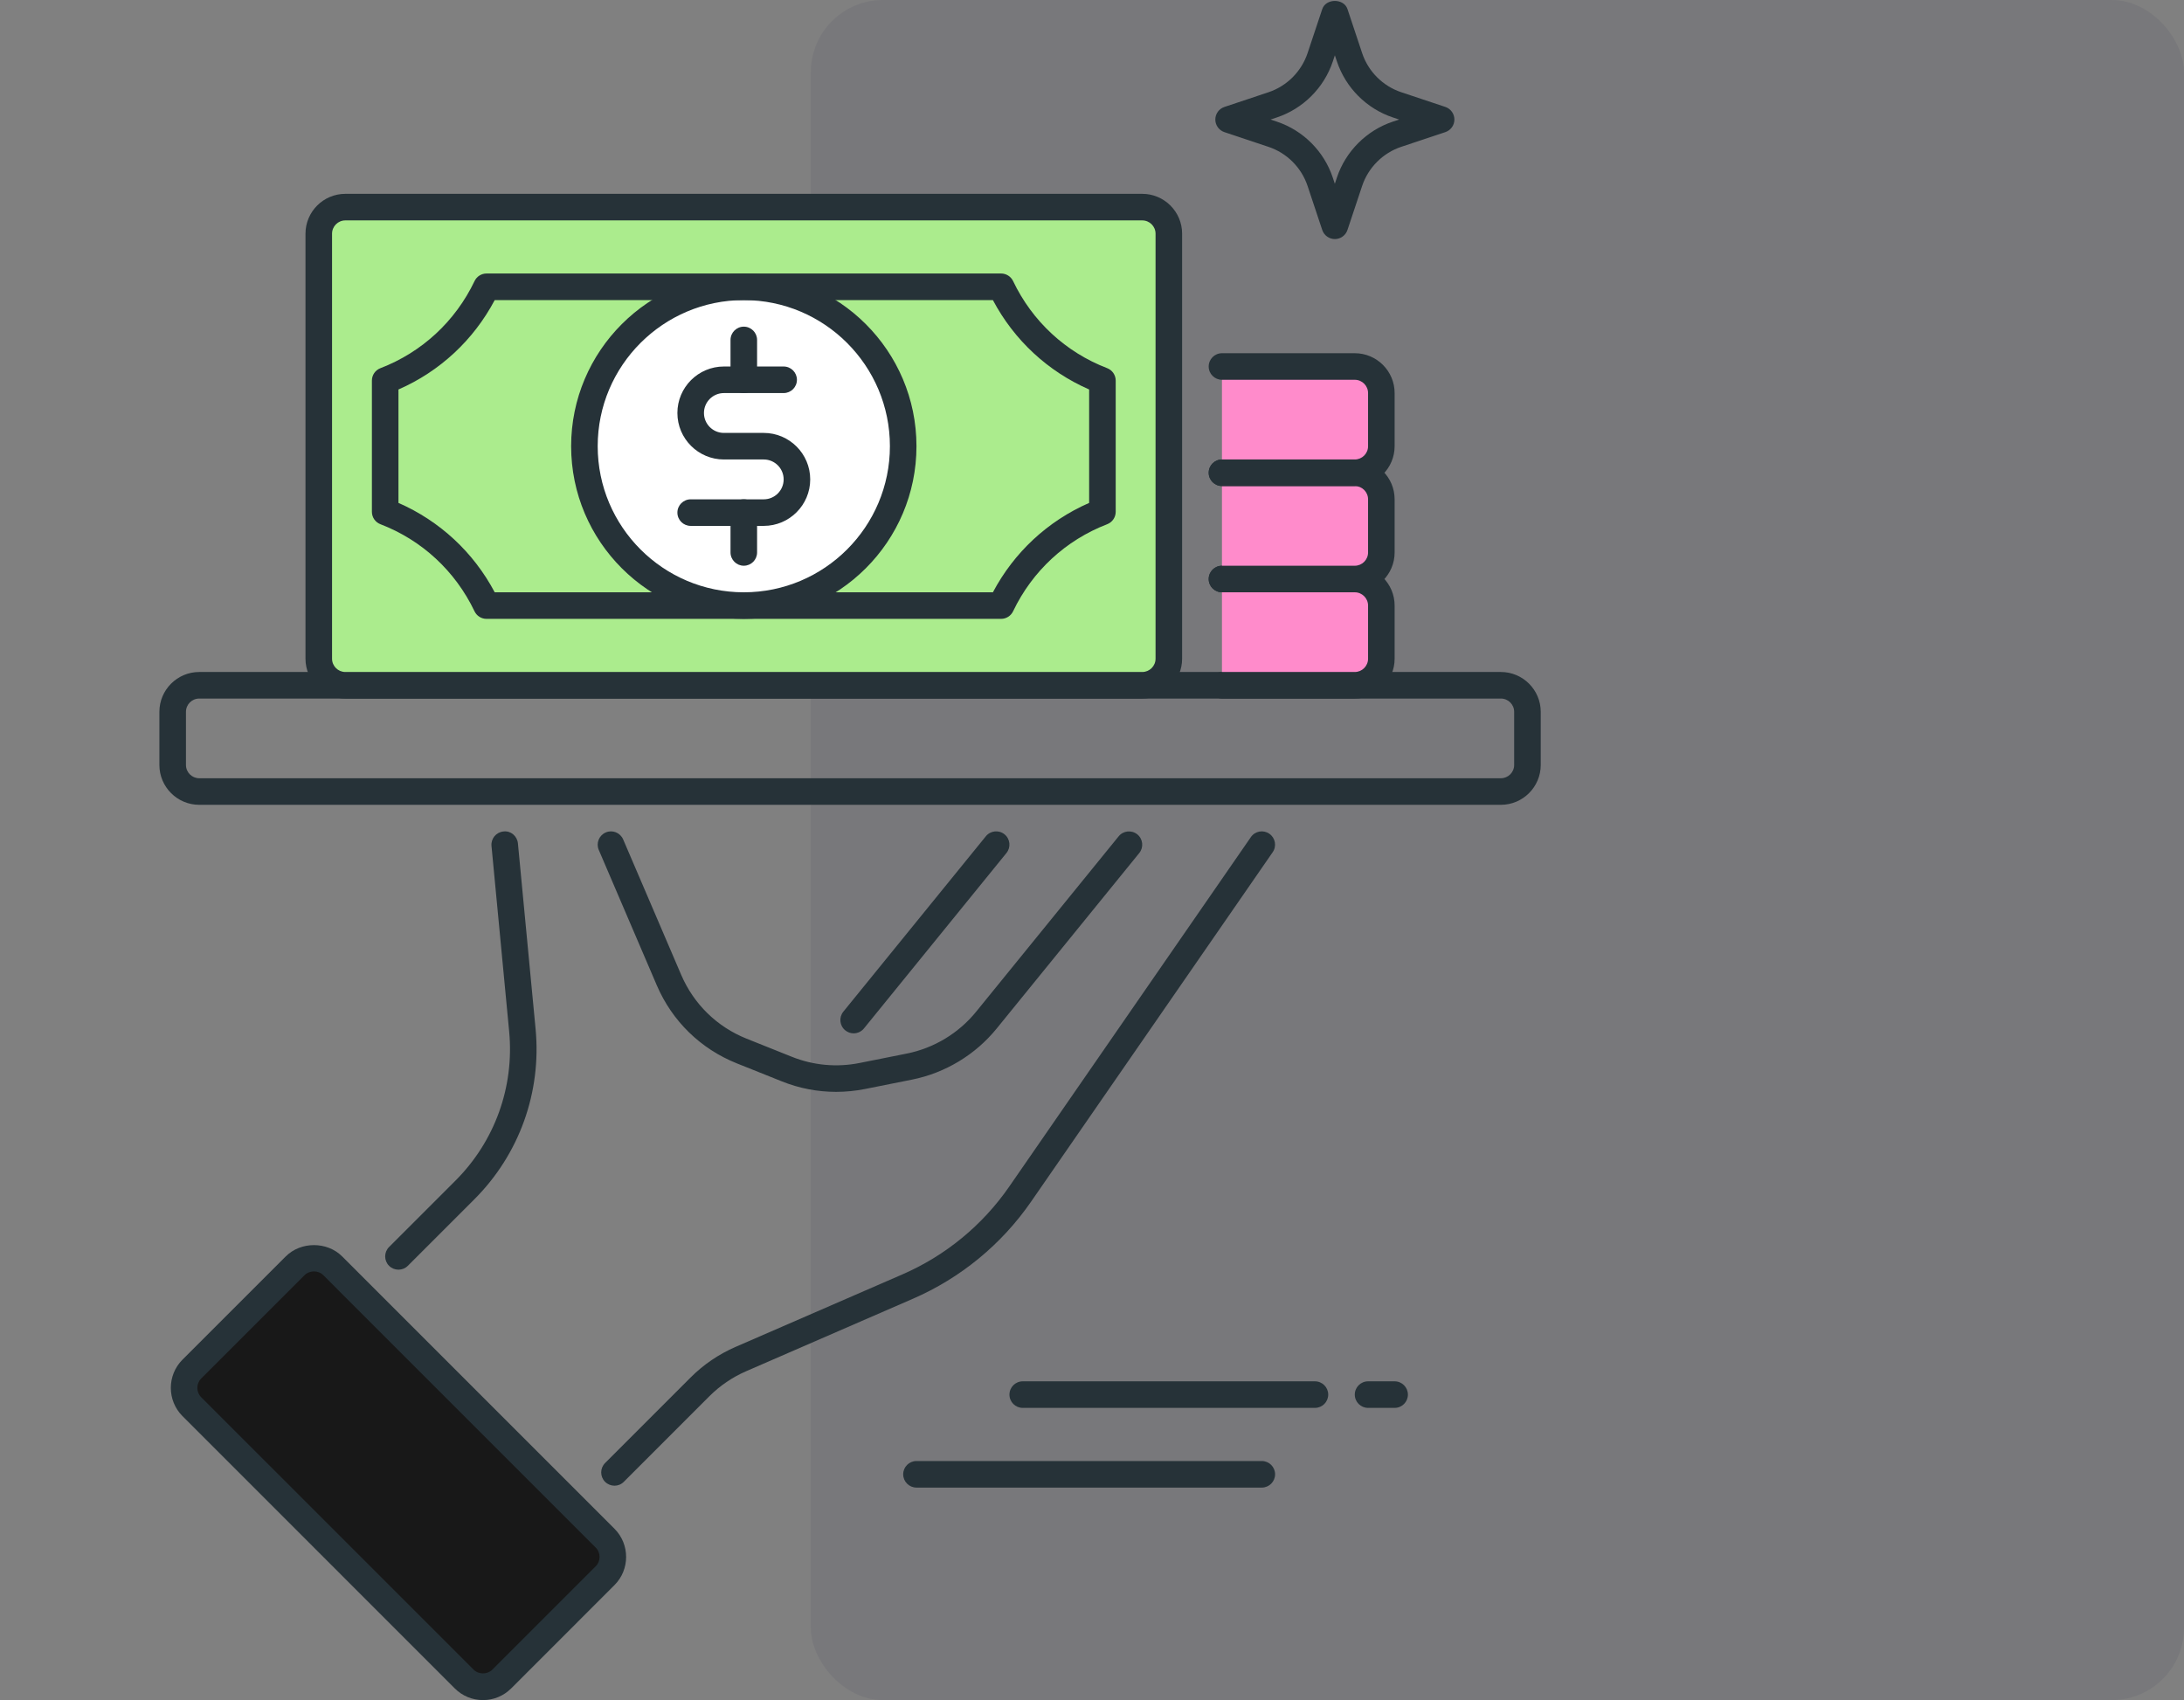 <svg width="334" height="260" viewBox="0 0 334 260" fill="none" xmlns="http://www.w3.org/2000/svg">
<rect x="0" y="0" width="334" height="260" fill="#808080" stroke="none"/>
<rect x="124" width="210" height="260" rx="11.04" fill="#050038" fill-opacity="0.06"/>
<g clip-path="url(#clip0_52_1036)">
<path d="M93.974 227.212C93.454 227.212 92.934 227.013 92.536 226.618C91.743 225.826 91.743 224.538 92.536 223.746L105.605 210.673C107.599 208.678 109.919 207.102 112.499 205.981L137.991 194.903C144.601 192.03 150.26 187.379 154.355 181.452L191.295 128.022C191.933 127.091 193.2 126.864 194.118 127.506C195.045 128.143 195.272 129.407 194.634 130.329L157.694 183.759C153.168 190.312 146.912 195.451 139.608 198.624L114.116 209.702C112.003 210.62 110.106 211.912 108.473 213.541L95.404 226.614C95.014 227.013 94.494 227.212 93.974 227.212Z" fill="#263238"/>
<path d="M127.867 166.981C125.039 166.981 122.232 166.445 119.575 165.38L112.681 162.622C107.14 160.404 102.793 156.163 100.441 150.678L91.568 129.976C91.126 128.948 91.605 127.753 92.637 127.311C93.656 126.86 94.859 127.343 95.302 128.379L104.174 149.082C106.1 153.567 109.655 157.04 114.188 158.852L121.082 161.61C124.385 162.935 127.968 163.264 131.458 162.565L138.681 161.123C142.837 160.29 146.603 158.019 149.28 154.724L171.076 127.9C171.782 127.03 173.058 126.9 173.931 127.603C174.801 128.31 174.935 129.59 174.224 130.463L152.429 157.288C149.158 161.314 144.556 164.092 139.473 165.108L132.254 166.55C130.8 166.835 129.329 166.981 127.867 166.981Z" fill="#263238"/>
<path d="M60.938 194.175C60.417 194.175 59.898 193.976 59.499 193.582C58.707 192.79 58.707 191.502 59.499 190.71L69.664 180.546C75.68 174.529 78.67 166.217 77.866 157.743L75.164 129.374C75.059 128.257 75.875 127.266 76.993 127.16C78.114 127.01 79.101 127.871 79.207 128.989L81.908 157.357C82.83 167.042 79.414 176.544 72.536 183.418L62.372 193.582C61.977 193.976 61.458 194.175 60.938 194.175Z" fill="#263238"/>
<path d="M29.34 215.126L70.993 256.778C72.581 258.367 75.153 258.367 76.737 256.778L92.536 240.979C94.124 239.391 94.124 236.819 92.536 235.235L50.883 193.578C49.295 191.99 46.723 191.99 45.139 193.578L29.34 209.377C27.751 210.966 27.751 213.537 29.34 215.126Z" fill="#181818"/>
<path d="M73.864 260C72.235 260 70.704 259.366 69.554 258.217L27.901 216.56C25.533 214.183 25.533 210.32 27.901 207.943L43.704 192.144C46.008 189.841 50.026 189.845 52.325 192.144L93.974 233.797C96.346 236.173 96.346 240.041 93.974 242.413L78.175 258.213C77.021 259.362 75.493 260 73.864 260ZM30.773 213.688L72.426 255.34C73.194 256.108 74.531 256.108 75.298 255.34L91.097 239.541C91.89 238.749 91.89 237.461 91.097 236.669L49.445 195.016C48.681 194.248 47.344 194.253 46.572 195.016L30.773 210.815C29.985 211.608 29.985 212.895 30.773 213.688Z" fill="#263238"/>
<path d="M229.531 123.082H30.469C27.109 123.082 24.375 120.347 24.375 116.988V108.863C24.375 105.503 27.109 102.769 30.469 102.769H229.531C232.891 102.769 235.625 105.503 235.625 108.863V116.988C235.625 120.347 232.891 123.082 229.531 123.082ZM30.469 106.832C29.348 106.832 28.438 107.742 28.438 108.863V116.988C28.438 118.109 29.348 119.019 30.469 119.019H229.531C230.648 119.019 231.562 118.109 231.562 116.988V108.863C231.562 107.742 230.648 106.832 229.531 106.832H30.469Z" fill="#263238"/>
<path d="M130.548 158.031C130.097 158.031 129.647 157.881 129.269 157.576C128.399 156.869 128.265 155.59 128.972 154.716L150.767 127.892C151.474 127.022 152.754 126.892 153.623 127.595C154.493 128.302 154.627 129.582 153.916 130.455L132.125 157.28C131.722 157.775 131.137 158.031 130.548 158.031Z" fill="#263238"/>
<path d="M213.281 215.312H209.219C208.098 215.312 207.188 214.402 207.188 213.281C207.188 212.16 208.098 211.25 209.219 211.25H213.281C214.403 211.25 215.312 212.16 215.312 213.281C215.312 214.402 214.403 215.312 213.281 215.312Z" fill="#263238"/>
<path d="M201.094 215.312H156.406C155.285 215.312 154.375 214.402 154.375 213.281C154.375 212.16 155.285 211.25 156.406 211.25H201.094C202.215 211.25 203.125 212.16 203.125 213.281C203.125 214.402 202.215 215.312 201.094 215.312Z" fill="#263238"/>
<path d="M192.969 227.5H140.156C139.035 227.5 138.125 226.59 138.125 225.469C138.125 224.348 139.035 223.438 140.156 223.438H192.969C194.09 223.438 195 224.348 195 225.469C195 226.59 194.09 227.5 192.969 227.5Z" fill="#263238"/>
<path d="M204.141 36.562C203.267 36.562 202.491 36.002 202.211 35.173L199.968 28.438C199.034 25.626 196.8 23.392 193.984 22.457L187.249 20.207C186.42 19.931 185.859 19.155 185.859 18.281C185.859 17.408 186.42 16.632 187.249 16.356L193.984 14.109C196.796 13.175 199.03 10.936 199.968 8.125L202.215 1.385C202.772 -0.272 205.514 -0.272 206.07 1.385L208.313 8.125C209.247 10.936 211.482 13.171 214.297 14.105L221.033 16.352C221.861 16.628 222.422 17.404 222.422 18.281C222.422 19.159 221.861 19.931 221.033 20.207L214.297 22.453C211.486 23.388 209.251 25.626 208.313 28.433L206.066 35.173C205.79 36.002 205.014 36.562 204.141 36.562ZM194.309 18.281L195.268 18.602C199.286 19.939 202.483 23.136 203.82 27.154L204.137 28.108L204.453 27.154C205.79 23.14 208.987 19.943 213.005 18.602L213.972 18.281L213.013 17.96C208.999 16.624 205.802 13.427 204.462 9.413L204.141 8.454L203.824 9.409C202.483 13.427 199.286 16.62 195.272 17.96L194.309 18.281Z" fill="#263238"/>
<path d="M178.75 35.738C178.75 33.495 176.93 31.675 174.688 31.675H52.812C50.57 31.675 48.75 33.495 48.75 35.738V100.738C48.75 102.98 50.57 104.8 52.812 104.8H174.688C176.93 104.8 178.75 102.98 178.75 100.738V35.738Z" fill="#ABEC8D"/>
<path d="M174.688 106.832H52.812C49.453 106.832 46.719 104.097 46.719 100.738V35.738C46.719 32.378 49.453 29.644 52.812 29.644H174.688C178.047 29.644 180.781 32.378 180.781 35.738V100.738C180.781 104.097 178.047 106.832 174.688 106.832ZM52.812 33.706C51.691 33.706 50.781 34.617 50.781 35.738V100.738C50.781 101.859 51.691 102.769 52.812 102.769H174.688C175.805 102.769 176.719 101.859 176.719 100.738V35.738C176.719 34.617 175.805 33.706 174.688 33.706H52.812Z" fill="#263238"/>
<path d="M186.875 104.8H207.188C209.43 104.8 211.25 102.98 211.25 100.738V92.613C211.25 90.37 209.43 88.55 207.188 88.55H186.875" fill="#FF8BCB"/>
<path d="M207.188 106.832H186.875C185.754 106.832 184.844 105.922 184.844 104.8C184.844 103.679 185.754 102.769 186.875 102.769H207.188C208.305 102.769 209.219 101.859 209.219 100.738V92.613C209.219 91.492 208.305 90.582 207.188 90.582H186.875C185.754 90.582 184.844 89.671 184.844 88.55C184.844 87.429 185.754 86.519 186.875 86.519H207.188C210.547 86.519 213.281 89.253 213.281 92.613V100.738C213.281 104.097 210.547 106.832 207.188 106.832Z" fill="#263238"/>
<path d="M186.875 88.55H207.188C209.43 88.55 211.25 86.73 211.25 84.488V76.363C211.25 74.12 209.43 72.3 207.188 72.3H186.875" fill="#FF8BCB"/>
<path d="M207.188 90.582H186.875C185.754 90.582 184.844 89.671 184.844 88.55C184.844 87.429 185.754 86.519 186.875 86.519H207.188C208.305 86.519 209.219 85.609 209.219 84.488V76.363C209.219 75.242 208.305 74.332 207.188 74.332H186.875C185.754 74.332 184.844 73.421 184.844 72.3C184.844 71.179 185.754 70.269 186.875 70.269H207.188C210.547 70.269 213.281 73.003 213.281 76.363V84.488C213.281 87.847 210.547 90.582 207.188 90.582Z" fill="#263238"/>
<path d="M186.875 72.3H207.188C209.43 72.3 211.25 70.48 211.25 68.238V60.113C211.25 57.87 209.43 56.05 207.188 56.05H186.875" fill="#FF8BCB"/>
<path d="M207.188 74.332H186.875C185.754 74.332 184.844 73.421 184.844 72.3C184.844 71.179 185.754 70.269 186.875 70.269H207.188C208.305 70.269 209.219 69.359 209.219 68.238V60.113C209.219 58.992 208.305 58.081 207.188 58.081H186.875C185.754 58.081 184.844 57.172 184.844 56.05C184.844 54.929 185.754 54.019 186.875 54.019H207.188C210.547 54.019 213.281 56.753 213.281 60.113V68.238C213.281 71.597 210.547 74.332 207.188 74.332Z" fill="#263238"/>
<path d="M113.75 92.613C127.212 92.613 138.125 81.7 138.125 68.238C138.125 54.776 127.212 43.863 113.75 43.863C100.288 43.863 89.375 54.776 89.375 68.238C89.375 81.7 100.288 92.613 113.75 92.613Z" fill="white"/>
<path d="M113.75 94.644C99.19 94.644 87.344 82.798 87.344 68.238C87.344 53.678 99.19 41.831 113.75 41.831C128.31 41.831 140.156 53.678 140.156 68.238C140.156 82.798 128.31 94.644 113.75 94.644ZM113.75 45.894C101.428 45.894 91.406 55.916 91.406 68.238C91.406 80.559 101.428 90.582 113.75 90.582C126.072 90.582 136.094 80.559 136.094 68.238C136.094 55.916 126.072 45.894 113.75 45.894Z" fill="#263238"/>
<path d="M116.797 80.425H105.625C104.504 80.425 103.594 79.515 103.594 78.394C103.594 77.273 104.504 76.363 105.625 76.363H116.797C118.479 76.363 119.844 74.998 119.844 73.316C119.844 71.634 118.479 70.269 116.797 70.269H110.703C106.783 70.269 103.594 67.08 103.594 63.16C103.594 59.239 106.783 56.05 110.703 56.05H119.844C120.965 56.05 121.875 56.96 121.875 58.081C121.875 59.203 120.965 60.113 119.844 60.113H110.703C109.021 60.113 107.656 61.478 107.656 63.16C107.656 64.841 109.021 66.207 110.703 66.207H116.797C120.717 66.207 123.906 69.396 123.906 73.316C123.906 77.236 120.717 80.425 116.797 80.425Z" fill="#263238"/>
<path d="M113.75 60.113C112.629 60.113 111.719 59.203 111.719 58.081V51.988C111.719 50.867 112.629 49.956 113.75 49.956C114.871 49.956 115.781 50.867 115.781 51.988V58.081C115.781 59.207 114.871 60.113 113.75 60.113Z" fill="#263238"/>
<path d="M113.75 86.519C112.629 86.519 111.719 85.609 111.719 84.488V78.394C111.719 77.273 112.629 76.363 113.75 76.363C114.871 76.363 115.781 77.273 115.781 78.394V84.488C115.781 85.613 114.871 86.519 113.75 86.519Z" fill="#263238"/>
<path d="M153.099 94.644H74.401C73.617 94.644 72.906 94.193 72.568 93.486C69.631 87.336 64.521 82.603 58.179 80.169C57.391 79.869 56.875 79.113 56.875 78.272V58.203C56.875 57.362 57.391 56.607 58.179 56.306C64.525 53.869 69.635 49.136 72.573 42.985C72.91 42.279 73.621 41.828 74.405 41.828H153.099C153.879 41.828 154.594 42.279 154.932 42.985C157.869 49.14 162.975 53.869 169.325 56.306C170.105 56.607 170.625 57.362 170.625 58.203V78.272C170.625 79.113 170.105 79.869 169.325 80.169C162.979 82.607 157.869 87.34 154.932 93.486C154.594 94.193 153.879 94.644 153.099 94.644ZM75.656 90.582H151.844C155.082 84.468 160.237 79.678 166.562 76.911V59.564C160.237 56.798 155.082 52.008 151.844 45.894H75.656C72.418 52.008 67.263 56.802 60.938 59.564V76.911C67.259 79.678 72.418 84.468 75.656 90.582Z" fill="#263238"/>
</g>
<defs>
<clipPath id="clip0_52_1036">
<rect width="260" height="260" fill="white"/>
</clipPath>
</defs>
</svg>
